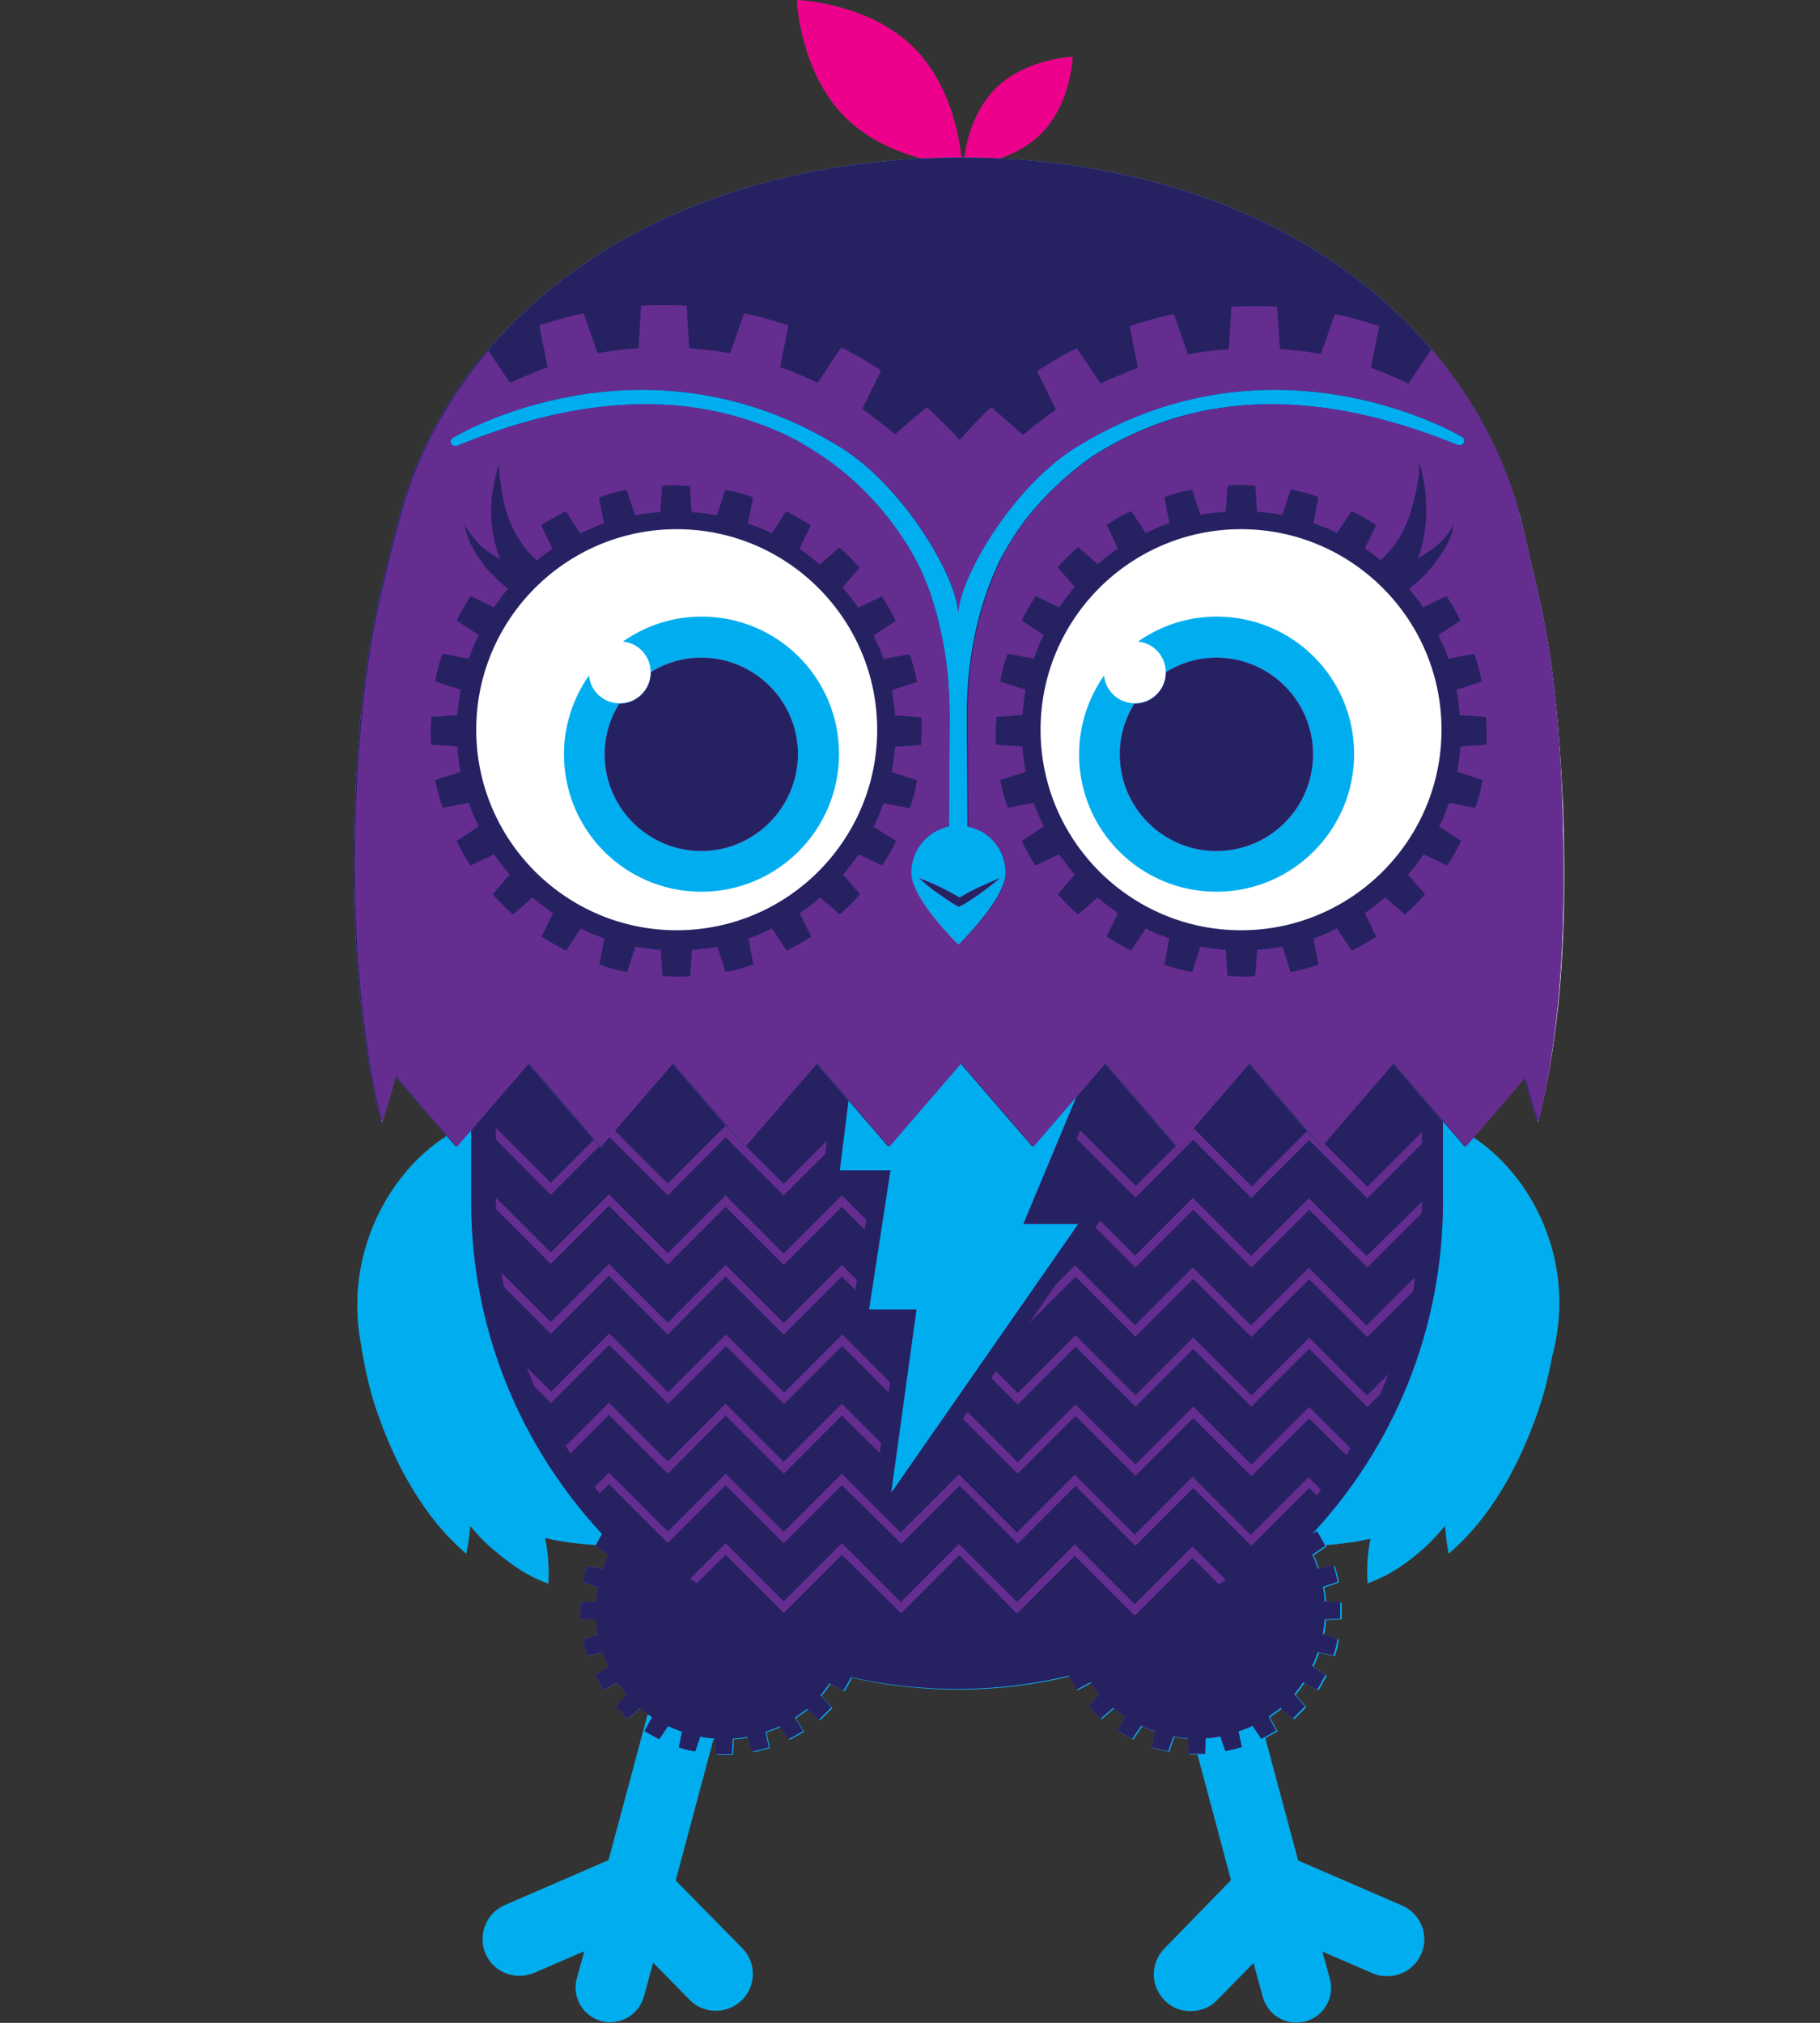 <?xml version="1.0" encoding="utf-8"?>
<!-- Generator: Adobe Illustrator 21.0.0, SVG Export Plug-In . SVG Version: 6.00 Build 0)  -->
<svg version="1.1" id="Layer_1" xmlns="http://www.w3.org/2000/svg" xmlns:xlink="http://www.w3.org/1999/xlink" x="0px" y="0px"
	 viewBox="0 0 510.2 566.9" style="enable-background:new 0 0 510.2 566.9;" xml:space="preserve">
<rect x="0" y="0" width="510.2" height="566.9" fill="#333333" stroke="none"/>
<style type="text/css">
	.st0{fill:#5E5544;}
	.st1{fill:#00AEEF;}
	.st2{fill:#662D91;}
	.st3{fill:#262262;}
	.st4{fill:#EC008C;}
	.st5{fill:#FFFFFF;}
</style>
<g id="body">
	<path id="chip" class="st0" d="M405.5,314.9v-46.1c0-75.4-61.2-136.7-136.7-136.7c-75.4,0-136.7,61.2-136.7,136.7v46.1
		c-18.4,6.9-36.5,32.2-30.9,61.8c1.1,7.2,2.7,14.2,5.2,20.9c2.5,6.9,5.5,13.5,9.4,19.9s8.5,12.4,14.9,17.9c0.6-2.7,0.9-5.3,1.1-7.8
		c1.7,2.1,3.6,4.1,5.6,5.9c4.6,3.9,9.4,7.8,16.3,10.3c0.3-4.6-0.1-8.8-0.9-12.8c4.9,1.2,9.8,1.7,14.3,2c0,0.1-0.1,0.2-0.1,0.3
		l3.7,2.5c-0.7,1.4-1.1,2.5-1.6,3.9l-4.4-0.9c-0.5,1.6-0.9,3-1.1,4.6l4.1,1.4c-0.2,1.4-0.5,2.8-0.5,4.1l-4.4,0.2c0,0.7,0,1.6,0,2.3
		c0,0.9,0,1.6,0,2.3l4.4,0.2c0,1.4,0.2,2.8,0.5,4.1l-4.1,1.4c0.2,1.6,0.7,3.2,1.1,4.6l4.4-0.9c0.5,1.4,0.9,2.8,1.6,3.9l-3.7,2.5
		c0.7,1.4,1.6,2.8,2.3,4.1l3.9-2.1c0.9,1.1,1.6,2.3,2.5,3.4l-3,3.4c1.1,1.1,2.3,2.3,3.4,3.4l3.4-3c0.7,0.6,1.4,1.1,2.1,1.6l-11,41
		l-29.1,12.6c-5.2,2.3-7.6,8.3-5.4,13.6c1.7,3.9,5.5,6.2,9.5,6.2c1.4,0,2.8-0.3,4.1-0.8l14.1-6.1l-2.1,7.7
		c-1.4,5.2,1.7,10.5,6.9,11.9c0.8,0.2,1.7,0.3,2.5,0.3c4.3,0,8.2-2.9,9.4-7.2l2.6-9.5l10.2,10.4c2,2.1,4.7,3.1,7.4,3.1
		c2.6,0,5.2-1,7.2-2.9c4.1-4,4.2-10.5,0.2-14.6l-18.7-19l10.6-39.6c0.2,0,0.5,0,0.7,0l0.2,4.4c0.7,0,1.6,0,2.3,0c0.9,0,1.6,0,2.3,0
		l0.2-4.4c1.4,0,2.8-0.2,4.1-0.5l1.4,4.1c1.6-0.2,3.2-0.7,4.6-1.1l-0.9-4.4c1.4-0.5,2.8-0.9,3.9-1.6l2.5,3.7
		c1.4-0.7,2.8-1.6,4.1-2.3l-2.3-3.7c1.1-0.9,2.3-1.6,3.4-2.5l3.4,3c1.1-1.1,2.3-2.3,3.4-3.4l-3-3.4c0.9-1.1,1.8-2.3,2.5-3.4l3.9,2.1
		c0.8-1.3,1.5-2.5,2.1-3.8c9.6,2.1,19.5,3.3,29.8,3.3c10.8,0,21.3-1.3,31.3-3.7c0.7,1.3,1.5,2.6,2.2,3.9l3.9-2.1
		c0.9,1.1,1.6,2.3,2.5,3.4l-3,3.4c1.1,1.1,2.3,2.3,3.4,3.4l3.4-3c1.1,0.9,2.3,1.8,3.4,2.5l-2.1,3.9c1.4,0.9,2.8,1.6,4.1,2.3l2.5-3.7
		c1.4,0.7,2.5,1.1,3.9,1.6l-0.9,4.4c1.6,0.5,3,0.9,4.6,1.1l1.4-4.1c1.4,0.2,2.8,0.5,4.1,0.5l0.2,4.4c0.7,0,1.5,0,2.2,0l9.4,35.2
		l-18.7,19.2c-4,4.1-3.9,10.6,0.2,14.6c2,2,4.6,2.9,7.2,2.9c2.7,0,5.4-1,7.4-3.1l10.2-10.4l2.6,9.5c1.2,4.4,5.1,7.2,9.4,7.2
		c0.8,0,1.7-0.1,2.5-0.3c5.2-1.4,8.3-6.7,6.9-11.9l-2.1-7.7l14.1,6.1c1.3,0.6,2.7,0.8,4.1,0.8c4,0,7.8-2.3,9.5-6.2
		c2.3-5.2-0.1-11.3-5.4-13.6l-29.1-12.6l-9.2-34.3c1.1-0.6,2.3-1.3,3.4-1.9l-2.1-3.9c1.1-0.9,2.3-1.6,3.4-2.5l3.4,3
		c1.1-1.1,2.3-2.3,3.4-3.4l-3-3.4c0.9-1.1,1.8-2.3,2.5-3.4l3.9,2.1c0.9-1.4,1.6-2.8,2.3-4.1l-3.7-2.5c0.7-1.4,1.1-2.5,1.6-3.9
		l4.4,0.9c0.5-1.6,0.9-3,1.1-4.6l-4.1-1.4c0.2-1.4,0.5-2.8,0.5-4.1l4.4-0.2c0-0.7,0-1.6,0-2.3c0-0.9,0-1.6,0-2.3l-4.4-0.2
		c0-1.4-0.2-2.8-0.5-4.1l4.1-1.4c-0.2-1.6-0.7-3.2-1.1-4.6l-4.4,0.9c-0.5-1.4-0.9-2.8-1.6-3.9l3.7-2.5c-0.1-0.1-0.1-0.3-0.2-0.4
		c4-0.3,8.2-0.8,12.5-1.8c-0.8,3.8-1.1,7.9-0.8,12.5c6.9-2.5,11.7-6.2,16.3-10.3c1.9-1.8,3.7-3.8,5.4-5.8c0.2,2.6,0.5,5.2,1,7.8
		c6.4-5.5,11-11.5,14.9-17.9s6.9-13.1,9.4-19.9c2.1-5.6,3.6-11.4,4.7-17.4C443.4,349.1,424.6,322,405.5,314.9z"/>
	<path id="light_blue_1_" class="st1" d="M405.5,314.9v-46.1c0-75.4-61.2-136.7-136.7-136.7c-75.4,0-136.7,61.2-136.7,136.7v46.1
		c-18.4,6.9-36.5,32.2-30.9,61.8c1.1,7.2,2.7,14.2,5.2,20.9c2.5,6.9,5.5,13.5,9.4,19.9s8.5,12.4,14.9,17.9c0.6-2.7,0.9-5.3,1.1-7.8
		c1.7,2.1,3.6,4.1,5.6,5.9c4.6,3.9,9.4,7.8,16.3,10.3c0.3-4.6-0.1-8.8-0.9-12.8c4.9,1.2,9.8,1.7,14.3,2c0,0.1-0.1,0.2-0.1,0.3
		l3.7,2.5c-0.7,1.4-1.1,2.5-1.6,3.9l-4.4-0.9c-0.5,1.6-0.9,3-1.1,4.6l4.1,1.4c-0.2,1.4-0.5,2.8-0.5,4.1l-4.4,0.2c0,0.7,0,1.6,0,2.3
		c0,0.9,0,1.6,0,2.3l4.4,0.2c0,1.4,0.2,2.8,0.5,4.1l-4.1,1.4c0.2,1.6,0.7,3.2,1.1,4.6l4.4-0.9c0.5,1.4,0.9,2.8,1.6,3.9l-3.7,2.5
		c0.7,1.4,1.6,2.8,2.3,4.1l3.9-2.1c0.9,1.1,1.6,2.3,2.5,3.4l-3,3.4c1.1,1.1,2.3,2.3,3.4,3.4l3.4-3c0.7,0.6,1.4,1.1,2.1,1.6l-11,41
		l-29.1,12.6c-5.2,2.3-7.6,8.3-5.4,13.6c1.7,3.9,5.5,6.2,9.5,6.2c1.4,0,2.8-0.3,4.1-0.8l14.1-6.1l-2.1,7.7
		c-1.4,5.2,1.7,10.5,6.9,11.9c0.8,0.2,1.7,0.3,2.5,0.3c4.3,0,8.2-2.9,9.4-7.2l2.6-9.5l10.2,10.4c2,2.1,4.7,3.1,7.4,3.1
		c2.6,0,5.2-1,7.2-2.9c4.1-4,4.2-10.5,0.2-14.6l-18.7-19l10.6-39.6c0.2,0,0.5,0,0.7,0l0.2,4.4c0.7,0,1.6,0,2.3,0c0.9,0,1.6,0,2.3,0
		l0.2-4.4c1.4,0,2.8-0.2,4.1-0.5l1.4,4.1c1.6-0.2,3.2-0.7,4.6-1.1l-0.9-4.4c1.4-0.5,2.8-0.9,3.9-1.6l2.5,3.7
		c1.4-0.7,2.8-1.6,4.1-2.3l-2.3-3.7c1.1-0.9,2.3-1.6,3.4-2.5l3.4,3c1.1-1.1,2.3-2.3,3.4-3.4l-3-3.4c0.9-1.1,1.8-2.3,2.5-3.4l3.9,2.1
		c0.8-1.3,1.5-2.5,2.1-3.8c9.6,2.1,19.5,3.3,29.8,3.3c10.8,0,21.3-1.3,31.3-3.7c0.7,1.3,1.5,2.6,2.2,3.9l3.9-2.1
		c0.9,1.1,1.6,2.3,2.5,3.4l-3,3.4c1.1,1.1,2.3,2.3,3.4,3.4l3.4-3c1.1,0.9,2.3,1.8,3.4,2.5l-2.1,3.9c1.4,0.9,2.8,1.6,4.1,2.3l2.5-3.7
		c1.4,0.7,2.5,1.1,3.9,1.6l-0.9,4.4c1.6,0.5,3,0.9,4.6,1.1l1.4-4.1c1.4,0.2,2.8,0.5,4.1,0.5l0.2,4.4c0.7,0,1.5,0,2.2,0l9.4,35.2
		l-18.7,19.2c-4,4.1-3.9,10.6,0.2,14.6c2,2,4.6,2.9,7.2,2.9c2.7,0,5.4-1,7.4-3.1l10.2-10.4l2.6,9.5c1.2,4.4,5.1,7.2,9.4,7.2
		c0.8,0,1.7-0.1,2.5-0.3c5.2-1.4,8.3-6.7,6.9-11.9l-2.1-7.7l14.1,6.1c1.3,0.6,2.7,0.8,4.1,0.8c4,0,7.8-2.3,9.5-6.2
		c2.3-5.2-0.1-11.3-5.4-13.6l-29.1-12.6l-9.2-34.3c1.1-0.6,2.3-1.3,3.4-1.9l-2.1-3.9c1.1-0.9,2.3-1.6,3.4-2.5l3.4,3
		c1.1-1.1,2.3-2.3,3.4-3.4l-3-3.4c0.9-1.1,1.8-2.3,2.5-3.4l3.9,2.1c0.9-1.4,1.6-2.8,2.3-4.1l-3.7-2.5c0.7-1.4,1.1-2.5,1.6-3.9
		l4.4,0.9c0.5-1.6,0.9-3,1.1-4.6l-4.1-1.4c0.2-1.4,0.5-2.8,0.5-4.1l4.4-0.2c0-0.7,0-1.6,0-2.3c0-0.9,0-1.6,0-2.3l-4.4-0.2
		c0-1.4-0.2-2.8-0.5-4.1l4.1-1.4c-0.2-1.6-0.7-3.2-1.1-4.6l-4.4,0.9c-0.5-1.4-0.9-2.8-1.6-3.9l3.7-2.5c-0.1-0.1-0.1-0.3-0.2-0.4
		c4-0.3,8.2-0.8,12.5-1.8c-0.8,3.8-1.1,7.9-0.8,12.5c6.9-2.5,11.7-6.2,16.3-10.3c1.9-1.8,3.7-3.8,5.4-5.8c0.2,2.6,0.5,5.2,1,7.8
		c6.4-5.5,11-11.5,14.9-17.9s6.9-13.1,9.4-19.9c2.1-5.6,3.6-11.4,4.7-17.4C443.4,349.1,424.6,322,405.5,314.9z"/>
	<path id="body_purple" class="st2" d="M405.5,268.7c0-75.4-61.2-136.7-136.7-136.7c-75.4,0-136.7,61.2-136.7,136.7v68.1
		c0,36,14,68.7,36.7,93.1c-0.7,1.1-1.3,2.3-1.9,3.4l3.7,2.5c-0.7,1.4-1.1,2.5-1.6,3.9l-4.4-0.9c-0.5,1.6-0.9,3-1.1,4.6l4.1,1.4
		c-0.2,1.4-0.5,2.8-0.5,4.1l-4.4,0.2c0,0.7,0,1.6,0,2.3c0,0.9,0,1.6,0,2.3l4.4,0.2c0,1.4,0.2,2.8,0.5,4.1l-4.1,1.4
		c0.2,1.6,0.7,3.2,1.1,4.6l4.4-0.9c0.5,1.4,0.9,2.8,1.6,3.9l-3.7,2.5c0.7,1.4,1.6,2.8,2.3,4.1l3.9-2.1c0.9,1.1,1.6,2.3,2.5,3.4
		l-3,3.4c1.1,1.1,2.3,2.3,3.4,3.4l3.4-3c1.1,0.9,2.3,1.8,3.4,2.5l-2.1,3.9c1.4,0.9,2.8,1.6,4.1,2.3l2.5-3.7c1.4,0.7,2.5,1.1,3.9,1.6
		l-0.9,4.4c1.6,0.5,3,0.9,4.6,1.1l1.4-4.1c1.4,0.2,2.8,0.5,4.1,0.5l0.2,4.4c0.7,0,1.6,0,2.3,0c0.9,0,1.6,0,2.3,0l0.2-4.4
		c1.4,0,2.8-0.2,4.1-0.5l1.4,4.1c1.6-0.2,3.2-0.7,4.6-1.1l-0.9-4.4c1.4-0.5,2.8-0.9,3.9-1.6l2.5,3.7c1.4-0.7,2.8-1.6,4.1-2.3
		l-2.3-3.7c1.1-0.9,2.3-1.6,3.4-2.5l3.4,3c1.1-1.1,2.3-2.3,3.4-3.4l-3-3.4c0.9-1.1,1.8-2.3,2.5-3.4l3.9,2.1c0.8-1.3,1.5-2.5,2.1-3.8
		c9.6,2.1,19.5,3.3,29.8,3.3c10.8,0,21.3-1.3,31.3-3.7c0.7,1.3,1.5,2.6,2.2,3.9l3.9-2.1c0.9,1.1,1.6,2.3,2.5,3.4l-3,3.4
		c1.1,1.1,2.3,2.3,3.4,3.4l3.4-3c1.1,0.9,2.3,1.8,3.4,2.5l-2.1,3.9c1.4,0.9,2.8,1.6,4.1,2.3l2.5-3.7c1.4,0.7,2.5,1.1,3.9,1.6
		l-0.9,4.4c1.6,0.5,3,0.9,4.6,1.1l1.4-4.1c1.4,0.2,2.8,0.5,4.1,0.5l0.2,4.4c0.7,0,1.6,0,2.3,0c0.9,0,1.6,0,2.3,0l0.2-4.4
		c1.4,0,2.8-0.2,4.1-0.5l1.4,4.1c1.6-0.2,3.2-0.7,4.6-1.1l-0.9-4.4c1.4-0.5,2.8-0.9,3.9-1.6l2.5,3.7c1.4-0.7,2.8-1.6,4.1-2.3
		l-2.1-3.9c1.1-0.9,2.3-1.6,3.4-2.5l3.4,3c1.1-1.1,2.3-2.3,3.4-3.4l-3-3.4c0.9-1.1,1.8-2.3,2.5-3.4l3.9,2.1c0.9-1.4,1.6-2.8,2.3-4.1
		l-3.7-2.5c0.7-1.4,1.1-2.5,1.6-3.9l4.4,0.9c0.5-1.6,0.9-3,1.1-4.6l-4.1-1.4c0.2-1.4,0.5-2.8,0.5-4.1l4.4-0.2c0-0.7,0-1.6,0-2.3
		c0-0.9,0-1.6,0-2.3l-4.4-0.2c0-1.4-0.2-2.8-0.5-4.1l4.1-1.4c-0.2-1.6-0.7-3.2-1.1-4.6l-4.4,0.9c-0.5-1.4-0.9-2.8-1.6-3.9l3.7-2.5
		c-0.7-1.4-1.6-2.8-2.3-4.1l-1.4,0.8c22.8-24.4,36.7-57.2,36.7-93.2v-68H405.5z M249.8,418.5l7.1-51.4h-13.3l6-39h-14.2l8-64h58.9
		l-15.4,42h15.4L286.9,343h15.4L249.8,418.5z"/>
	<path id="body_dark" class="st3" d="M405.5,268.7c0-75.4-61.2-136.7-136.7-136.7c-75.4,0-136.7,61.2-136.7,136.7v68.1
		c0,36,14,68.7,36.7,93.1l0,0c-0.7,1.1-1.3,2.3-1.9,3.4l3.7,2.5c-0.7,1.4-1.1,2.5-1.6,3.9l-4.4-0.9c-0.5,1.6-0.9,3-1.1,4.6l4.1,1.4
		c-0.2,1.4-0.5,2.8-0.5,4.1l-4.4,0.2c0,0.7,0,1.6,0,2.3c0,0.9,0,1.6,0,2.3l4.4,0.2c0,1.4,0.2,2.8,0.5,4.1l-4.1,1.4
		c0.2,1.6,0.7,3.2,1.1,4.6l4.4-0.9c0.5,1.4,0.9,2.8,1.6,3.9l-3.7,2.5c0.7,1.4,1.6,2.8,2.3,4.1l3.9-2.1c0.9,1.1,1.6,2.3,2.5,3.4
		l-3,3.4c1.1,1.1,2.3,2.3,3.4,3.4l3.4-3c1.1,0.9,2.3,1.8,3.4,2.5l-2.1,3.9c1.4,0.9,2.8,1.6,4.1,2.3l2.5-3.7c1.4,0.7,2.5,1.1,3.9,1.6
		l-0.9,4.4c1.6,0.5,3,0.9,4.6,1.1l1.4-4.1c1.4,0.2,2.8,0.5,4.1,0.5l0.2,4.4c0.7,0,1.6,0,2.3,0c0.9,0,1.6,0,2.3,0l0.2-4.4
		c1.4,0,2.8-0.2,4.1-0.5l1.4,4.1c1.6-0.2,3.2-0.7,4.6-1.1l-0.9-4.4c1.4-0.5,2.8-0.9,3.9-1.6l2.5,3.7c1.4-0.7,2.8-1.6,4.1-2.3
		l-2.3-3.7c1.1-0.9,2.3-1.6,3.4-2.5l3.4,3c1.1-1.1,2.3-2.3,3.4-3.4l-3-3.4c0.9-1.1,1.8-2.3,2.5-3.4l3.9,2.1c0.8-1.3,1.5-2.5,2.1-3.8
		l0,0c9.6,2.1,19.5,3.3,29.8,3.3c10.8,0,21.3-1.3,31.3-3.7c0.7,1.3,1.5,2.6,2.2,3.9l3.9-2.1c0.9,1.1,1.6,2.3,2.5,3.4l-3,3.4
		c1.1,1.1,2.3,2.3,3.4,3.4l3.4-3c1.1,0.9,2.3,1.8,3.4,2.5l-2.1,3.9c1.4,0.9,2.8,1.6,4.1,2.3l2.5-3.7c1.4,0.7,2.5,1.1,3.9,1.6
		l-0.9,4.4c1.6,0.5,3,0.9,4.6,1.1l1.4-4.1c1.4,0.2,2.8,0.5,4.1,0.5l0.2,4.4c0.7,0,1.6,0,2.3,0c0.9,0,1.6,0,2.3,0l0.2-4.4
		c1.4,0,2.8-0.2,4.1-0.5l1.4,4.1c1.6-0.2,3.2-0.7,4.6-1.1l-0.9-4.4c1.4-0.5,2.8-0.9,3.9-1.6l2.5,3.7c1.4-0.7,2.8-1.6,4.1-2.3
		l-2.1-3.9c1.1-0.9,2.3-1.6,3.4-2.5l3.4,3c1.1-1.1,2.3-2.3,3.4-3.4l-3-3.4c0.9-1.1,1.8-2.3,2.5-3.4l3.9,2.1c0.9-1.4,1.6-2.8,2.3-4.1
		l-3.7-2.5c0.7-1.4,1.1-2.5,1.6-3.9l4.4,0.9c0.5-1.6,0.9-3,1.1-4.6l-4.1-1.4c0.2-1.4,0.5-2.8,0.5-4.1l4.4-0.2c0-0.7,0-1.6,0-2.3
		c0-0.9,0-1.6,0-2.3l-4.4-0.2c0-1.4-0.2-2.8-0.5-4.1l4.1-1.4c-0.2-1.6-0.7-3.2-1.1-4.6l-4.4,0.9c-0.5-1.4-0.9-2.8-1.6-3.9l3.7-2.5
		c-0.7-1.4-1.6-2.8-2.3-4.1l-1.4,0.8c22.8-24.4,36.7-57.2,36.7-93.2v-68H405.5z M243.4,264.1h58.9l-15.4,42h15.4L286.9,343h15.4
		l-52.5,75.4l7.1-51.4h-13.3l6-39h-14.2L243.4,264.1z M139,316.1l15.4,15.4l16.3-16.3l16.5,16.5l16.2-16.2l16.3,16.3l12.1-12.1
		l-0.5,3.7L219.7,335l-16.3-16.3L187.2,335l-16.5-16.5l-16.3,16.3L139,319.3V316.1z M139,336.8v-1.2l15.4,15.4l16.3-16.3l16.5,16.5
		l16.2-16.2l16.3,16.3L236,335l6.8,6.8l-0.4,2.8l-6.4-6.4l-16.3,16.3l-16.3-16.3l-16.2,16.2l-16.5-16.5l-16.3,16.3l-15.3-15.3
		C139.1,338.2,139,337.5,139,336.8z M140.5,356.6l13.9,13.9l16.3-16.3l16.5,16.5l16.2-16.2l16.3,16.3l16.3-16.3l4.2,4.2l-0.4,2.8
		l-3.8-3.8L219.7,374l-16.3-16.3L187.2,374l-16.5-16.5l-16.3,16.3l-13.1-13.1C141,359.2,140.7,357.9,140.5,356.6z M149.9,388.7
		c-0.8-1.8-1.5-3.6-2.2-5.5l6.8,6.8l16.3-16.3l16.5,16.5l16.2-16.2l16.3,16.3l16.3-16.3l13.4,13.4l-0.4,2.8l-13-13l-16.3,16.3
		l-16.3-16.3l-16.2,16.2l-16.5-16.5l-16.3,16.3L149.9,388.7z M158.6,405.2l12.1-12.1l16.5,16.5l16.2-16.2l16.3,16.3l16.3-16.3l11,11
		l-0.4,2.8L236,396.7L219.7,413l-16.3-16.3L187.2,413l-16.5-16.5l-10.8,10.8C159.4,406.6,159,405.9,158.6,405.2z M268.9,435.8
		l-16.3,16.3L236,435.7L219.7,452l-16.3-16.3l-8,8c-0.6-0.4-1.3-0.9-1.9-1.3l9.9-9.9l16.3,16.3l16.3-16.3l16.5,16.5l16.3-16.3
		l16.3,16.3l16.2-16.2l16.8,16.8l16.2-16.2l9.3,9.3c-0.6,0.4-1.3,0.9-1.9,1.3l-7.4-7.4l-16.2,16.2L301.3,436l-16.2,16.2L268.9,435.8
		z M369.1,419.1L367,417l-16.2,16.2L334.5,417l-16.2,16.2l-16.8-16.8l-16.2,16.2L269,416.3l-16.3,16.3L236,416.2l-16.3,16.3
		l-16.3-16.3l-16.2,16.2l-16.5-16.5l-2.6,2.6c-0.5-0.6-1-1.2-1.4-1.8l4-4l16.5,16.5l16.2-16.2l16.3,16.3L236,413l16.5,16.5
		l16.3-16.3l16.3,16.3l16.2-16.2l16.8,16.8l16.2-16.2l16.3,16.3l16.2-16.2l3.5,3.5C370.1,417.9,369.6,418.5,369.1,419.1z
		 M377.4,407.8L367,397.5l-16.2,16.2l-16.3-16.3l-16.2,16.2l-16.8-16.8L285.3,413l-15.4-15.4l1.3-1.9l14.1,14.1l16.2-16.2l16.8,16.8
		l16.2-16.2l16.3,16.3l16.2-16.2l11.6,11.6C378.2,406.5,377.8,407.2,377.4,407.8z M386.8,390.8l-3.5,3.5L367,378l-16.2,16.2
		L334.5,378l-16.2,16.2l-16.8-16.8l-16.2,16.2l-7.4-7.4l1.3-1.9l6.1,6.1l16.2-16.2l16.8,16.8l16.2-16.2l16.3,16.3l16.2-16.2
		l16.2,16.2l6-6C388.5,387,387.7,388.9,386.8,390.8z M396.1,361.9l-12.8,12.8L367,358.5l-16.2,16.2l-16.3-16.3l-16.2,16.2
		l-16.8-16.8l-13,13l7.4-10.7l5.5-5.5l16.8,16.8l16.2-16.2l16.3,16.3l16.2-16.2l16.2,16.2l13.5-13.5
		C396.6,359.3,396.4,360.6,396.1,361.9z M398.6,336.8c0,1.1-0.1,2.2-0.1,3.2l-15.2,15.2L367,339l-16.2,16.2L334.5,339l-16.2,16.2
		L307.1,344l1.3-1.9l9.8,9.8l16.2-16.2l16.3,16.3l16.2-16.2l16.2,16.2L398.6,336.8L398.6,336.8z M398.6,320.5l-15.3,15.3L367,319.5
		l-16.2,16.2l-16.3-16.3l-16.2,16.2l-16.5-16.5l1-2.3l15.6,15.6l16.2-16.2l16.3,16.3l16.2-16.2l16.2,16.3l15.3-15.3V320.5z"/>
</g>
<g id="head">
	<path id="chip_1_" class="st0" d="M438,226.5c-0.5-14.8-1.5-29.6-3.7-44.3c-1.5-9.5-3.8-19-6-28.3c-1.3-5.6-2.5-11.3-4.4-16.7
		c-3-8.7-7-17-11.9-24.8c-10.2-16.1-24-29.6-39.9-40.1c-17.8-11.6-37.9-19.4-58.7-23.7c-10.9-2.3-22-3.6-33.1-4.2
		c3.8-1.3,8-3.4,11.5-6.9c8.5-8.5,8.9-21.6,8.9-21.6s-13.1,0.5-21.6,8.9c-6.3,6.3-8.2,15.1-8.7,19.2c-0.3,0-0.6,0-0.9,0
		c-0.6-5.4-3-20.4-13.4-30.7C243.4,0.7,223.4,0,223.4,0s0.7,19.9,13.5,32.8c6.6,6.6,15,9.9,21.7,11.7c-5.7,0.3-11.4,0.7-17,1.4
		c-21.7,2.7-43.2,8.8-62.6,18.9c-17.1,9-32.6,21.2-44.8,36.3c-9.8,12.3-17.6,26.7-21.8,41.9c-2.3,8.2-4.3,16.6-6.2,24.9
		c-2.6,11.7-4.3,23.4-5.3,35.4c-2.6,29.6-2.5,60,1.7,89.5c1,7.3,2.4,14.5,4.3,21.6c1.4-4.3,2.7-8.6,3.8-12.9
		c5.7,6.6,11.4,13.2,17.1,19.8c6.7-7.8,13.5-15.6,20.2-23.4c6.7,7.8,13.5,15.6,20.2,23.4c6.7-7.8,13.5-15.6,20.2-23.4
		c6.7,7.8,13.5,15.6,20.2,23.4c6.7-7.8,13.5-15.6,20.2-23.4c6.7,7.8,13.5,15.6,20.2,23.4c6.7-7.8,13.5-15.6,20.2-23.4
		c6.7,7.8,13.5,15.6,20.2,23.4c6.7-7.8,13.5-15.6,20.2-23.4c6.7,7.8,13.5,15.6,20.2,23.4c6.7-7.8,13.5-15.6,20.2-23.4
		c6.7,7.8,13.5,15.6,20.2,23.4c6.7-7.8,13.5-15.6,20.2-23.4c6.7,7.8,13.5,15.6,20.2,23.4c5.6-6.5,11.2-12.9,16.7-19.4
		c1.1,4.2,2.3,8.4,3.7,12.5C438.2,286,438.9,255.7,438,226.5z"/>
	<path id="dark_blue" class="st3" d="M438,226.5c-0.5-14.8-1.5-29.6-3.7-44.3c-1.5-9.5-3.8-19-6-28.3c-1.3-5.6-2.5-11.3-4.4-16.7
		c-3-8.7-7-17-11.9-24.8c-10.2-16.1-24-29.6-39.9-40.1c-17.8-11.6-37.9-19.4-58.7-23.7c-23.5-4.9-48-5.7-71.8-2.7
		c-21.7,2.7-43.2,8.8-62.6,18.9c-17.1,9-32.6,21.2-44.8,36.3c-9.8,12.3-17.6,26.7-21.8,41.9c-2.3,8.2-4.3,16.6-6.2,24.9
		c-2.6,11.7-4.3,23.4-5.3,35.4c-2.6,29.6-2.5,60,1.7,89.5c1,7.3,2.4,14.5,4.3,21.6c1.4-4.3,2.7-8.6,3.8-12.9
		c5.7,6.6,11.4,13.2,17.1,19.8c6.7-7.8,13.5-15.6,20.2-23.4c6.7,7.8,13.5,15.6,20.2,23.4c6.7-7.8,13.5-15.6,20.2-23.4
		c6.7,7.8,13.5,15.6,20.2,23.4c6.7-7.8,13.5-15.6,20.2-23.4c6.7,7.8,13.5,15.6,20.2,23.4c6.7-7.8,13.5-15.6,20.2-23.4
		c6.7,7.8,13.5,15.6,20.2,23.4c6.7-7.8,13.5-15.6,20.2-23.4c6.7,7.8,13.5,15.6,20.2,23.4c6.7-7.8,13.5-15.6,20.2-23.4
		c6.7,7.8,13.5,15.6,20.2,23.4c6.7-7.8,13.5-15.6,20.2-23.4c6.7,7.8,13.5,15.6,20.2,23.4c5.6-6.5,11.2-12.9,16.7-19.4
		c1.1,4.2,2.3,8.4,3.7,12.5C438.2,286,438.9,255.7,438,226.5z"/>
	<path id="pink" class="st4" d="M438,226.5c-0.5-14.8-1.5-29.6-3.7-44.3c-1.5-9.5-3.8-19-6-28.3c-1.3-5.6-2.5-11.3-4.4-16.7
		c-3-8.7-7-17-11.9-24.8c-10.2-16.1-24-29.6-39.9-40.1c-17.8-11.6-37.9-19.4-58.7-23.7c-10.9-2.3-22-3.6-33.1-4.2
		c3.8-1.3,8-3.4,11.5-6.9c8.5-8.5,8.9-21.6,8.9-21.6s-13.1,0.5-21.6,8.9c-6.3,6.3-8.2,15.1-8.7,19.2c-0.3,0-0.6,0-0.9,0
		c-0.6-5.4-3-20.4-13.4-30.7C243.4,0.7,223.4,0,223.4,0s0.7,19.9,13.5,32.8c6.6,6.6,15,9.9,21.7,11.7c-5.7,0.3-11.4,0.7-17,1.4
		c-21.7,2.7-43.2,8.8-62.6,18.9c-17.1,9-32.6,21.2-44.8,36.3c-9.8,12.3-17.6,26.7-21.8,41.9c-2.3,8.2-4.3,16.6-6.2,24.9
		c-2.6,11.7-4.3,23.4-5.3,35.4c-2.6,29.6-2.5,60,1.7,89.5c1,7.3,2.4,14.5,4.3,21.6c1.4-4.3,2.7-8.6,3.8-12.9
		c5.7,6.6,11.4,13.2,17.1,19.8c6.7-7.8,13.5-15.6,20.2-23.4c6.7,7.8,13.5,15.6,20.2,23.4c6.7-7.8,13.5-15.6,20.2-23.4
		c6.7,7.8,13.5,15.6,20.2,23.4c6.7-7.8,13.5-15.6,20.2-23.4c6.7,7.8,13.5,15.6,20.2,23.4c6.7-7.8,13.5-15.6,20.2-23.4
		c6.7,7.8,13.5,15.6,20.2,23.4c6.7-7.8,13.5-15.6,20.2-23.4c6.7,7.8,13.5,15.6,20.2,23.4c6.7-7.8,13.5-15.6,20.2-23.4
		c6.7,7.8,13.5,15.6,20.2,23.4c6.7-7.8,13.5-15.6,20.2-23.4c6.7,7.8,13.5,15.6,20.2,23.4c5.6-6.5,11.2-12.9,16.7-19.4
		c1.1,4.2,2.3,8.4,3.7,12.5C438.2,286,438.9,255.7,438,226.5z M196.6,238.5c-14.9,0-27.1-12.1-27.1-27.1c0-5.2,1.5-10.1,4.1-14.2
		c0,0,0,0,0.1,0c4.8,0,8.7-3.9,8.7-8.7c0,0,0,0,0-0.1c4.1-2.6,9-4.1,14.2-4.1c14.9,0,27.1,12.1,27.1,27.1
		C223.6,226.3,211.5,238.5,196.6,238.5z M274.4,250.7c-1,0.7-5,3.4-5.6,3.4c-0.5,0-4.3-2.6-5.4-3.4c-2.1-1.4-4-3-5.9-4.7
		c4,1.5,7.8,3.3,11.5,5.5c3.7-2.2,7.5-3.9,11.5-5.5C278.5,247.6,276.5,249.2,274.4,250.7z M341,238.5c-14.9,0-27.1-12.1-27.1-27.1
		c0-5.2,1.5-10.1,4.1-14.2c0,0,0,0,0.1,0c4.8,0,8.7-3.9,8.7-8.7c0,0,0,0,0-0.1c4.1-2.6,9-4.1,14.2-4.1c14.9,0,27.1,12.1,27.1,27.1
		C368.1,226.3,356,238.5,341,238.5z"/>
	<path id="light_blue" class="st1" d="M438,226.5c-0.5-14.8-1.5-29.6-3.7-44.3c-1.5-9.5-3.8-19-6-28.3c-1.3-5.6-2.5-11.3-4.4-16.7
		c-3-8.7-7-17-11.9-24.8c-10.2-16.1-24-29.6-39.9-40.1c-17.8-11.6-37.9-19.4-58.7-23.7c-23.5-4.9-48-5.7-71.8-2.7
		c-21.7,2.7-43.2,8.8-62.6,18.9c-17.1,9-32.6,21.2-44.8,36.3c-9.8,12.3-17.6,26.7-21.8,41.9c-2.3,8.2-4.3,16.6-6.2,24.9
		c-2.6,11.7-4.3,23.4-5.3,35.4c-2.6,29.6-2.5,60,1.7,89.5c1,7.3,2.4,14.5,4.3,21.6c1.4-4.3,2.7-8.6,3.8-12.9
		c5.7,6.6,11.4,13.2,17.1,19.8c6.7-7.8,13.5-15.6,20.2-23.4c6.7,7.8,13.5,15.6,20.2,23.4c6.7-7.8,13.5-15.6,20.2-23.4
		c6.7,7.8,13.5,15.6,20.2,23.4c6.7-7.8,13.5-15.6,20.2-23.4c6.7,7.8,13.5,15.6,20.2,23.4c6.7-7.8,13.5-15.6,20.2-23.4
		c6.7,7.8,13.5,15.6,20.2,23.4c6.7-7.8,13.5-15.6,20.2-23.4c6.7,7.8,13.5,15.6,20.2,23.4c6.7-7.8,13.5-15.6,20.2-23.4
		c6.7,7.8,13.5,15.6,20.2,23.4c6.7-7.8,13.5-15.6,20.2-23.4c6.7,7.8,13.5,15.6,20.2,23.4c5.6-6.5,11.2-12.9,16.7-19.4
		c1.1,4.2,2.3,8.4,3.7,12.5C438.2,286,438.9,255.7,438,226.5z M196.6,238.5c-14.9,0-27.1-12.1-27.1-27.1c0-5.2,1.5-10.1,4.1-14.2
		c0,0,0,0,0.1,0c4.8,0,8.7-3.9,8.7-8.7c0,0,0,0,0-0.1c4.1-2.6,9-4.1,14.2-4.1c14.9,0,27.1,12.1,27.1,27.1
		C223.6,226.3,211.5,238.5,196.6,238.5z M274.4,250.7c-1,0.7-5,3.4-5.6,3.4c-0.5,0-4.3-2.6-5.4-3.4c-2.1-1.4-4-3-5.9-4.7
		c4,1.5,7.8,3.3,11.5,5.5c3.7-2.2,7.5-3.9,11.5-5.5C278.5,247.6,276.5,249.2,274.4,250.7z M341,238.5c-14.9,0-27.1-12.1-27.1-27.1
		c0-5.2,1.5-10.1,4.1-14.2c0,0,0,0,0.1,0c4.8,0,8.7-3.9,8.7-8.7c0,0,0,0,0-0.1c4.1-2.6,9-4.1,14.2-4.1c14.9,0,27.1,12.1,27.1,27.1
		C368.1,226.3,356,238.5,341,238.5z"/>
	<path id="white" class="st5" d="M434.3,182.2c-1.5-9.5-3.8-19-6-28.3c-0.8-3.3-1.5-6.6-2.3-9.9c-11.7-6.3-32.3-15.9-53.7-18.9
		c-15.2-2.1-44,0.4-65,17c-21,16.7-34.2,47.6-34.2,54.3c0,4.1,0,18,0,35.6c5.2,1.8,8.9,6.7,8.9,12.5c0,7.3-13.3,20.2-13.3,20.2
		s-13.3-12.8-13.3-20.2c0-5.9,3.8-10.8,9-12.6c0-17.5,0-31.5,0-35.5c0-6.8-13.2-37.7-34.2-54.3c-21-16.7-49.8-19.2-65-17
		c-20.8,2.9-41,12.2-52.8,18.5c-2.2,8-4.2,16.2-6,24.3c-2.6,11.7-4.3,23.4-5.3,35.4c-2.6,29.6-2.5,60,1.7,89.5
		c1,7.3,2.4,14.5,4.3,21.6c1.4-4.3,2.7-8.6,3.8-12.9c5.7,6.6,11.4,13.2,17.1,19.8c6.7-7.8,13.5-15.6,20.2-23.4
		c6.7,7.8,13.5,15.6,20.2,23.4c6.7-7.8,13.5-15.6,20.2-23.4c6.7,7.8,13.5,15.6,20.2,23.4c6.7-7.8,13.5-15.6,20.2-23.4
		c6.7,7.8,13.5,15.6,20.2,23.4c6.7-7.8,13.5-15.6,20.2-23.4c6.7,7.8,13.5,15.6,20.2,23.4c6.7-7.8,13.5-15.6,20.2-23.4
		c6.7,7.8,13.5,15.6,20.2,23.4c6.7-7.8,13.5-15.6,20.2-23.4c6.7,7.8,13.5,15.6,20.2,23.4c6.7-7.8,13.5-15.6,20.2-23.4
		c6.7,7.8,13.5,15.6,20.2,23.4c5.6-6.5,11.2-12.9,16.7-19.4c1.1,4.2,2.3,8.4,3.7,12.5c7.2-28.4,7.9-58.7,7-87.9
		C437.5,211.7,436.5,196.9,434.3,182.2z M196.6,249.9c-21.3,0-38.5-17.2-38.5-38.5c0-8.2,2.6-15.8,7-22.1c0.4,4.4,4.1,7.8,8.6,7.8
		c4.8,0,8.7-3.9,8.7-8.7c0-4.5-3.4-8.2-7.8-8.6c6.3-4.4,13.8-7,22.1-7c21.3,0,38.5,17.2,38.5,38.5S217.9,249.9,196.6,249.9z
		 M341,249.9c-21.3,0-38.5-17.2-38.5-38.5c0-8.2,2.6-15.8,7-22.1c0.4,4.4,4.1,7.8,8.6,7.8c4.8,0,8.7-3.9,8.7-8.7
		c0-4.5-3.4-8.2-7.8-8.6c6.3-4.4,13.8-7,22.1-7c21.3,0,38.5,17.2,38.5,38.5S362.3,249.9,341,249.9z"/>
	<path class="st3" d="M438,226.5c-0.5-14.8-1.5-29.6-3.7-44.3c-1.5-9.5-3.8-19-6-28.3c-1.3-5.6-2.5-11.3-4.4-16.7
		c-3-8.7-7-17-11.9-24.8c-10.2-16.1-24-29.6-39.9-40.1c-17.8-11.6-37.9-19.4-58.7-23.7c-23.5-4.9-48-5.7-71.8-2.7
		c-21.7,2.7-43.2,8.8-62.6,18.9c-17.1,9-32.6,21.2-44.8,36.3c-9.8,12.3-17.6,26.7-21.8,41.9c-2.3,8.2-4.3,16.6-6.2,24.9
		c-2.6,11.7-4.3,23.4-5.3,35.4c-2.6,29.6-2.5,60,1.7,89.5c1,7.3,2.4,14.5,4.3,21.6c1.4-4.3,2.7-8.6,3.8-12.9
		c5.7,6.6,11.4,13.2,17.1,19.8c6.7-7.8,13.5-15.6,20.2-23.4c6.7,7.8,13.5,15.6,20.2,23.4c6.7-7.8,13.5-15.6,20.2-23.4
		c6.7,7.8,13.5,15.6,20.2,23.4c6.7-7.8,13.5-15.6,20.2-23.4c6.7,7.8,13.5,15.6,20.2,23.4c6.7-7.8,13.5-15.6,20.2-23.4
		c6.7,7.8,13.5,15.6,20.2,23.4c6.7-7.8,13.5-15.6,20.2-23.4c6.7,7.8,13.5,15.6,20.2,23.4c6.7-7.8,13.5-15.6,20.2-23.4
		c6.7,7.8,13.5,15.6,20.2,23.4c6.7-7.8,13.5-15.6,20.2-23.4c6.7,7.8,13.5,15.6,20.2,23.4c5.6-6.5,11.2-12.9,16.7-19.4
		c1.1,4.2,2.3,8.4,3.7,12.5C438.2,286,438.9,255.7,438,226.5z M189.7,260.7c-31,0-56.2-25.2-56.2-56.2s25.2-56.2,56.2-56.2
		s56.2,25.2,56.2,56.2S220.7,260.7,189.7,260.7z M347.9,260.7c-31,0-56.2-25.2-56.2-56.2s25.2-56.2,56.2-56.2s56.2,25.2,56.2,56.2
		S378.9,260.7,347.9,260.7z M410.4,124c-0.5,1.2-1.9,0.7-1.9,0.7C377.2,112,340.3,105.9,306,128c-7,5-13.3,10.9-18.5,17.6
		c-2.7,3.5-5,7.3-7.1,11.2c-9.5,19.4-9.4,39.1-9.4,44.5c0,7.3,0.2,26,0.2,30.3c6.2,1.2,10.7,6.6,10.7,13c0,7.3-13.3,20.2-13.3,20.2
		s-13.3-12.8-13.3-20.2c0-6.5,4.6-11.8,10.7-13c0-4.3,0.2-23,0.2-30.3c0-4.7,0.1-20.2-6.1-36.9c-2.7-6.5-6.2-12.7-10.5-18.3
		c-6-7.8-13.3-14.7-21.8-19.9c-2.1-1.4-4.3-2.6-6.5-3.8c-31.4-15.2-64.3-9.2-92.6,2.3c0,0-1.6,0.9-2.3-0.4s1.2-2,1.2-2
		s51.6-30.8,106.6,2.2c18.9,10.9,34.2,37.7,34.4,47.3c0.2-9.6,15.5-36.4,34.4-47.3c55-33,106.6-2.2,106.6-2.2S410.9,122.8,410.4,124
		z"/>
	<path class="st2" d="M438,226.5c-0.5-14.8-1.5-29.6-3.7-44.3c-1.5-9.5-3.8-19-6-28.3c-1.3-5.6-2.5-11.3-4.4-16.7
		c-3-8.7-7-17-11.9-24.8c-3.2-5.1-6.8-9.9-10.7-14.5l-6.5,9.6c-3.4-1.6-6.9-3.2-10.5-4.4l2.3-11.7c-4.1-1.4-8.3-2.5-12.4-3.4
		l-3.9,11.2c-3.7-0.7-7.6-1.1-11.5-1.4L358,86c-2.1-0.2-4.4-0.2-6.4-0.2c-2.1,0-4.4,0-6.4,0.2l-0.7,11.9c-3.9,0.2-7.6,0.7-11.5,1.4
		L329.1,88c-4.4,0.9-8.5,2.1-12.4,3.4l2.3,11.7c-3.7,1.4-7.1,2.8-10.5,4.4l-6.6-9.9c-3.9,1.8-7.6,4.1-11.2,6.4l5.3,10.8
		c-3.2,2.1-6.2,4.6-9.2,7.1l-8.9-7.8c-3.2,2.8-8.9,9.2-8.9,9.2c-2.8-3.2-6-6.2-9.2-9.2l-8.9,7.6c-3-2.5-6-4.8-9.2-7.1l5.3-10.8
		c-3.7-2.3-7.3-4.6-11.2-6.4l-6.6,9.9c-3.4-1.6-6.9-3.2-10.5-4.4l2.3-11.7c-4.1-1.4-8.3-2.5-12.4-3.4L204.7,99
		c-3.7-0.7-7.6-1.1-11.5-1.4l-0.7-11.9c-2.1-0.2-4.4-0.2-6.4-0.2c-2.1,0-4.4,0-6.4,0.2L179,97.6c-3.9,0.2-7.6,0.7-11.5,1.4
		l-3.9-11.2c-4.4,0.9-8.5,2.1-12.4,3.4l2.3,11.7c-3.7,1.4-7.1,2.8-10.5,4.4l-6.1-9c-0.8,1-1.6,1.9-2.4,2.9
		c-9.8,12.3-17.6,26.7-21.8,41.9c-2.3,8.2-4.3,16.6-6.2,24.9c-2.6,11.7-4.3,23.4-5.3,35.4c-2.6,29.6-2.5,60,1.7,89.5
		c1,7.3,2.4,14.5,4.3,21.6c1.4-4.3,2.7-8.6,3.8-12.9c5.7,6.6,11.4,13.2,17.1,19.8c6.7-7.8,13.5-15.6,20.2-23.4
		c6.7,7.8,13.5,15.6,20.2,23.4c6.7-7.8,13.5-15.6,20.2-23.4c6.7,7.8,13.5,15.6,20.2,23.4c6.7-7.8,13.5-15.6,20.2-23.4
		c6.7,7.8,13.5,15.6,20.2,23.4c6.7-7.8,13.5-15.6,20.2-23.4c6.7,7.8,13.5,15.6,20.2,23.4c6.7-7.8,13.5-15.6,20.2-23.4
		c6.7,7.8,13.5,15.6,20.2,23.4c6.7-7.8,13.5-15.6,20.2-23.4c6.7,7.8,13.5,15.6,20.2,23.4c6.7-7.8,13.5-15.6,20.2-23.4
		c6.7,7.8,13.5,15.6,20.2,23.4c5.6-6.5,11.2-12.9,16.7-19.4c1.1,4.2,2.3,8.4,3.7,12.5C438.2,286,438.9,255.7,438,226.5z
		 M251.2,235.7c-1.1,2.3-2.5,4.6-3.9,6.9l-6.6-3.2c-1.4,2.1-2.8,3.9-4.4,5.7l4.8,5.5c-1.8,2.1-3.7,3.9-5.7,5.7l-5.5-4.8
		c-1.8,1.6-3.7,3-5.7,4.4l3.2,6.6c-2.1,1.4-4.6,2.8-6.9,3.9l-4.1-6.2c-2.3,1.1-4.4,2.1-6.6,2.8l1.4,7.3c-2.5,0.9-5,1.6-7.8,2.1
		l-2.3-7.1c-2.3,0.5-4.8,0.7-7.1,0.9l-0.5,7.3c-1.1,0.2-2.5,0.2-3.9,0.2c-1.1,0-2.5-0.2-3.9-0.2l-0.5-7.3c-2.5-0.2-4.8-0.5-7.1-0.9
		l-2.3,7.1c-2.8-0.5-5.3-1.1-7.8-2.1l1.4-7.3c-2.3-0.9-4.6-1.6-6.6-2.8l-4.1,6.2c-2.3-1.1-4.6-2.5-6.9-3.9l3.2-6.6
		c-2.1-1.4-3.9-2.8-5.7-4.4l-5.5,4.8c-2.1-1.8-3.9-3.7-5.7-5.7l4.8-5.5c-1.6-1.8-3-3.7-4.4-5.7l-6.6,3.2c-1.4-2.1-2.8-4.6-3.9-6.9
		l6.2-4.1c-1.1-2.3-2.1-4.4-2.8-6.6l-7.3,1.4c-0.9-2.5-1.6-5.3-2.1-7.8l7.1-2.3c-0.5-2.3-0.7-4.8-0.9-7.1l-7.3-0.5
		c-0.2-1.1-0.2-2.5-0.2-3.9c0-1.1,0.2-2.5,0.2-3.9l7.3-0.5c0.2-2.5,0.5-4.8,0.9-7.1L122,191c0.5-2.8,1.1-5.3,2.1-7.8l7.3,1.4
		c0.9-2.3,1.6-4.6,2.8-6.6l-6.2-4.1c1.1-2.3,2.5-4.6,3.9-6.9l6.6,3.2c1.3-1.9,2.5-3.6,3.9-5.2c-1.6-1.3-3.2-2.7-4.6-4.2
		c-1.8-1.8-3.4-4.1-4.8-6.4c-1.4-2.5-2.5-5-2.8-7.6c0.9,2.3,2.8,4.1,4.4,6c1.7,1.5,3.6,2.8,5.6,3.9c-0.8-2.2-1.5-4.4-1.9-6.6
		c-0.7-3.4-0.7-7.1-0.5-10.5c0.5-3.2,1.1-6.6,2.1-9.9c0,3.4,0.5,6.6,1.1,9.9c0.7,3.2,1.6,6.2,3,8.9c1.4,2.8,3.2,5.3,5,7.1
		c0.5,0.5,1,1,1.5,1.5c1.4-1.2,2.8-2.2,4.4-3.3l-3.2-6.6c2.1-1.4,4.6-2.8,6.9-3.9l4.1,6.2c2.3-1.1,4.4-2.1,6.6-2.8l-1.4-7.3
		c2.5-0.9,5-1.6,7.8-2.1l2.3,7.1c2.3-0.5,4.8-0.7,7.1-0.9l0.5-7.3c1.1-0.2,2.5-0.2,3.9-0.2c1.1,0,2.5,0.2,3.9,0.2l0.5,7.3
		c2.5,0.2,4.8,0.5,7.1,0.9l2.3-7.1c2.8,0.5,5.3,1.1,7.8,2.1l-1.4,7.3c2.3,0.9,4.6,1.6,6.6,2.8l4.1-6.2c2.3,1.1,4.6,2.5,6.9,3.9
		l-3.2,6.6c2.1,1.4,3.9,2.8,5.7,4.4l5.5-4.8c2.1,1.8,3.9,3.7,5.7,5.7l-4.8,5.5c1.6,1.8,3,3.7,4.4,5.7l6.6-3.2
		c1.4,2.1,2.8,4.6,3.9,6.9l-6.2,4.1c1.1,2.3,2.1,4.4,2.8,6.6l7.3-1.4c0.9,2.5,1.6,5.3,2.1,7.8l-7.1,2.3c0.5,2.3,0.7,4.8,0.9,7.1
		l7.3,0.5c0.2,1.1,0.2,2.5,0.2,3.9c0,1.1-0.2,2.5-0.2,3.9l-7.3,0.5c-0.2,2.5-0.5,4.8-0.9,7.1l7.1,2.3c-0.5,2.8-1.1,5.3-2.1,7.8
		l-7.3-1.4c-0.9,2.3-1.8,4.6-2.8,6.6L251.2,235.7z M268.8,264.8c0,0-13.3-12.8-13.3-20.2c0-6.4,4.5-11.7,10.5-13
		c0-4.3,0.2-23,0.2-30.3c0-5.1,0.1-23.2-8-41.6c-2.3-4.8-5.2-9.4-8.4-13.6c-6-7.8-13.3-14.7-21.8-19.9c-1.5-1-3.1-1.9-4.6-2.8
		c-32-16.5-65.7-10.5-94.6,1.3c0,0-1.6,0.9-2.3-0.4s1.2-2,1.2-2s51.6-30.8,106.6,2.2c18.9,10.9,34.2,37.7,34.4,47.3
		c0.2-9.6,15.5-36.4,34.4-47.3c55-33,106.6-2.2,106.6-2.2s1.4,0.5,0.9,1.7s-1.9,0.7-1.9,0.7c-31.4-12.8-68.5-18.8-102.9,3.6
		c-6.9,5-13.1,10.8-18.2,17.4c-1.5,1.9-2.8,3.9-4.1,5.9c-12.4,20.9-12.2,43.8-12.2,49.7c0,7.4,0.2,26.4,0.2,30.4
		c6.1,1.3,10.5,6.6,10.5,13C282.1,252,268.8,264.8,268.8,264.8z M416.7,208.7l-7.3,0.5c-0.2,2.5-0.5,4.8-0.9,7.1l7.1,2.3
		c-0.5,2.8-1.1,5.3-2.1,7.8l-7.3-1.4c-0.9,2.3-1.6,4.6-2.8,6.6l6.2,4.1c-1.1,2.3-2.5,4.6-3.9,6.9l-6.6-3.2c-1.4,2.1-2.8,3.9-4.4,5.7
		l4.8,5.5c-1.8,2.1-3.7,3.9-5.7,5.7l-5.5-4.8c-1.8,1.6-3.7,3-5.7,4.4l3.2,6.6c-2.1,1.4-4.6,2.8-6.9,3.9l-4.1-6.2
		c-2.3,1.1-4.4,2.1-6.6,2.8l1.4,7.3c-2.5,0.9-5,1.6-7.8,2.1l-2.3-7.1c-2.3,0.5-4.8,0.7-7.1,0.9l-0.5,7.3c-1.1,0.2-2.5,0.2-3.9,0.2
		c-1.1,0-2.5-0.2-3.9-0.2l-0.5-7.3c-2.5-0.2-4.8-0.5-7.1-0.9l-2.3,7.1c-2.8-0.5-5.3-1.1-7.8-2.1l1.4-7.3c-2.3-0.9-4.6-1.6-6.6-2.8
		l-4.1,6.2c-2.3-1.1-4.6-2.5-6.9-3.9l3.2-6.6c-2.1-1.4-3.9-2.8-5.7-4.4l-5.5,4.8c-2.1-1.8-3.9-3.7-5.7-5.7l4.8-5.5
		c-1.6-1.8-3-3.7-4.4-5.7l-6.6,3.2c-1.4-2.1-2.8-4.6-3.9-6.9l6.2-4.1c-1.1-2.3-2.1-4.4-2.8-6.6l-7.3,1.4c-0.9-2.5-1.6-5.3-2.1-7.8
		l7.1-2.3c-0.5-2.3-0.7-4.8-0.9-7.1l-7.3-0.5c-0.2-1.1-0.2-2.5-0.2-3.9c0-1.1,0.2-2.5,0.2-3.9l7.3-0.5c0.2-2.5,0.5-4.8,0.9-7.1
		l-7.1-2.3c0.5-2.8,1.1-5.3,2.1-7.8l7.3,1.4c0.9-2.3,1.6-4.6,2.8-6.6l-6.2-4.1c1.1-2.3,2.5-4.6,3.9-6.9l6.6,3.2
		c1.4-2.1,2.8-3.9,4.4-5.7l-4.8-5.5c1.8-2.1,3.7-3.9,5.7-5.7l5.5,4.8c1.8-1.6,3.7-3,5.7-4.4l-3.2-6.6c2.1-1.4,4.6-2.8,6.9-3.9
		l4.1,6.2c2.3-1.1,4.4-2.1,6.6-2.8l-1.4-7.3c2.5-0.9,5-1.6,7.8-2.1l2.3,7.1c2.3-0.5,4.8-0.7,7.1-0.9l0.5-7.3
		c1.1-0.2,2.5-0.2,3.9-0.2c1.1,0,2.5,0.2,3.9,0.2l0.5,7.3c2.5,0.2,4.8,0.5,7.1,0.9l2.3-7.1c2.8,0.5,5.3,1.1,7.8,2.1l-1.4,7.3
		c2.3,0.9,4.6,1.6,6.6,2.8l4.1-6.2c2.3,1.1,4.6,2.5,6.9,3.9l-3.2,6.6c1.6,1.1,3,2.1,4.4,3.3c0.5-0.4,1.1-0.9,1.5-1.5
		c2.1-2.1,3.7-4.4,5-7.1c1.4-2.8,2.3-5.7,3-8.9c0.9-3.2,1.4-6.4,1.4-9.9c0.9,3.2,1.6,6.6,1.8,9.9c0.2,3.4,0.2,6.9-0.5,10.5
		c-0.3,2.2-0.9,4.4-1.8,6.5c2-1.1,3.9-2.4,5.7-3.9c1.6-1.4,3.4-3.4,4.4-5.7c-0.2,2.5-1.4,5-2.8,7.3c-1.4,2.3-3,4.4-4.8,6.4
		c-1.5,1.7-3.2,3.1-4.9,4.4c1.4,1.7,2.7,3.3,3.9,5.2l6.6-3.2c1.4,2.1,2.8,4.6,3.9,6.9l-6.2,4.1c1.1,2.3,2.1,4.4,2.8,6.6l7.3-1.4
		c0.9,2.5,1.6,5.3,2.1,7.8l-7.1,2.3c0.5,2.3,0.7,4.8,0.9,7.1l7.3,0.5c0.2,1.1,0.2,2.5,0.2,3.9C416.9,205.9,416.7,207.3,416.7,208.7z
		"/>
</g>
</svg>
